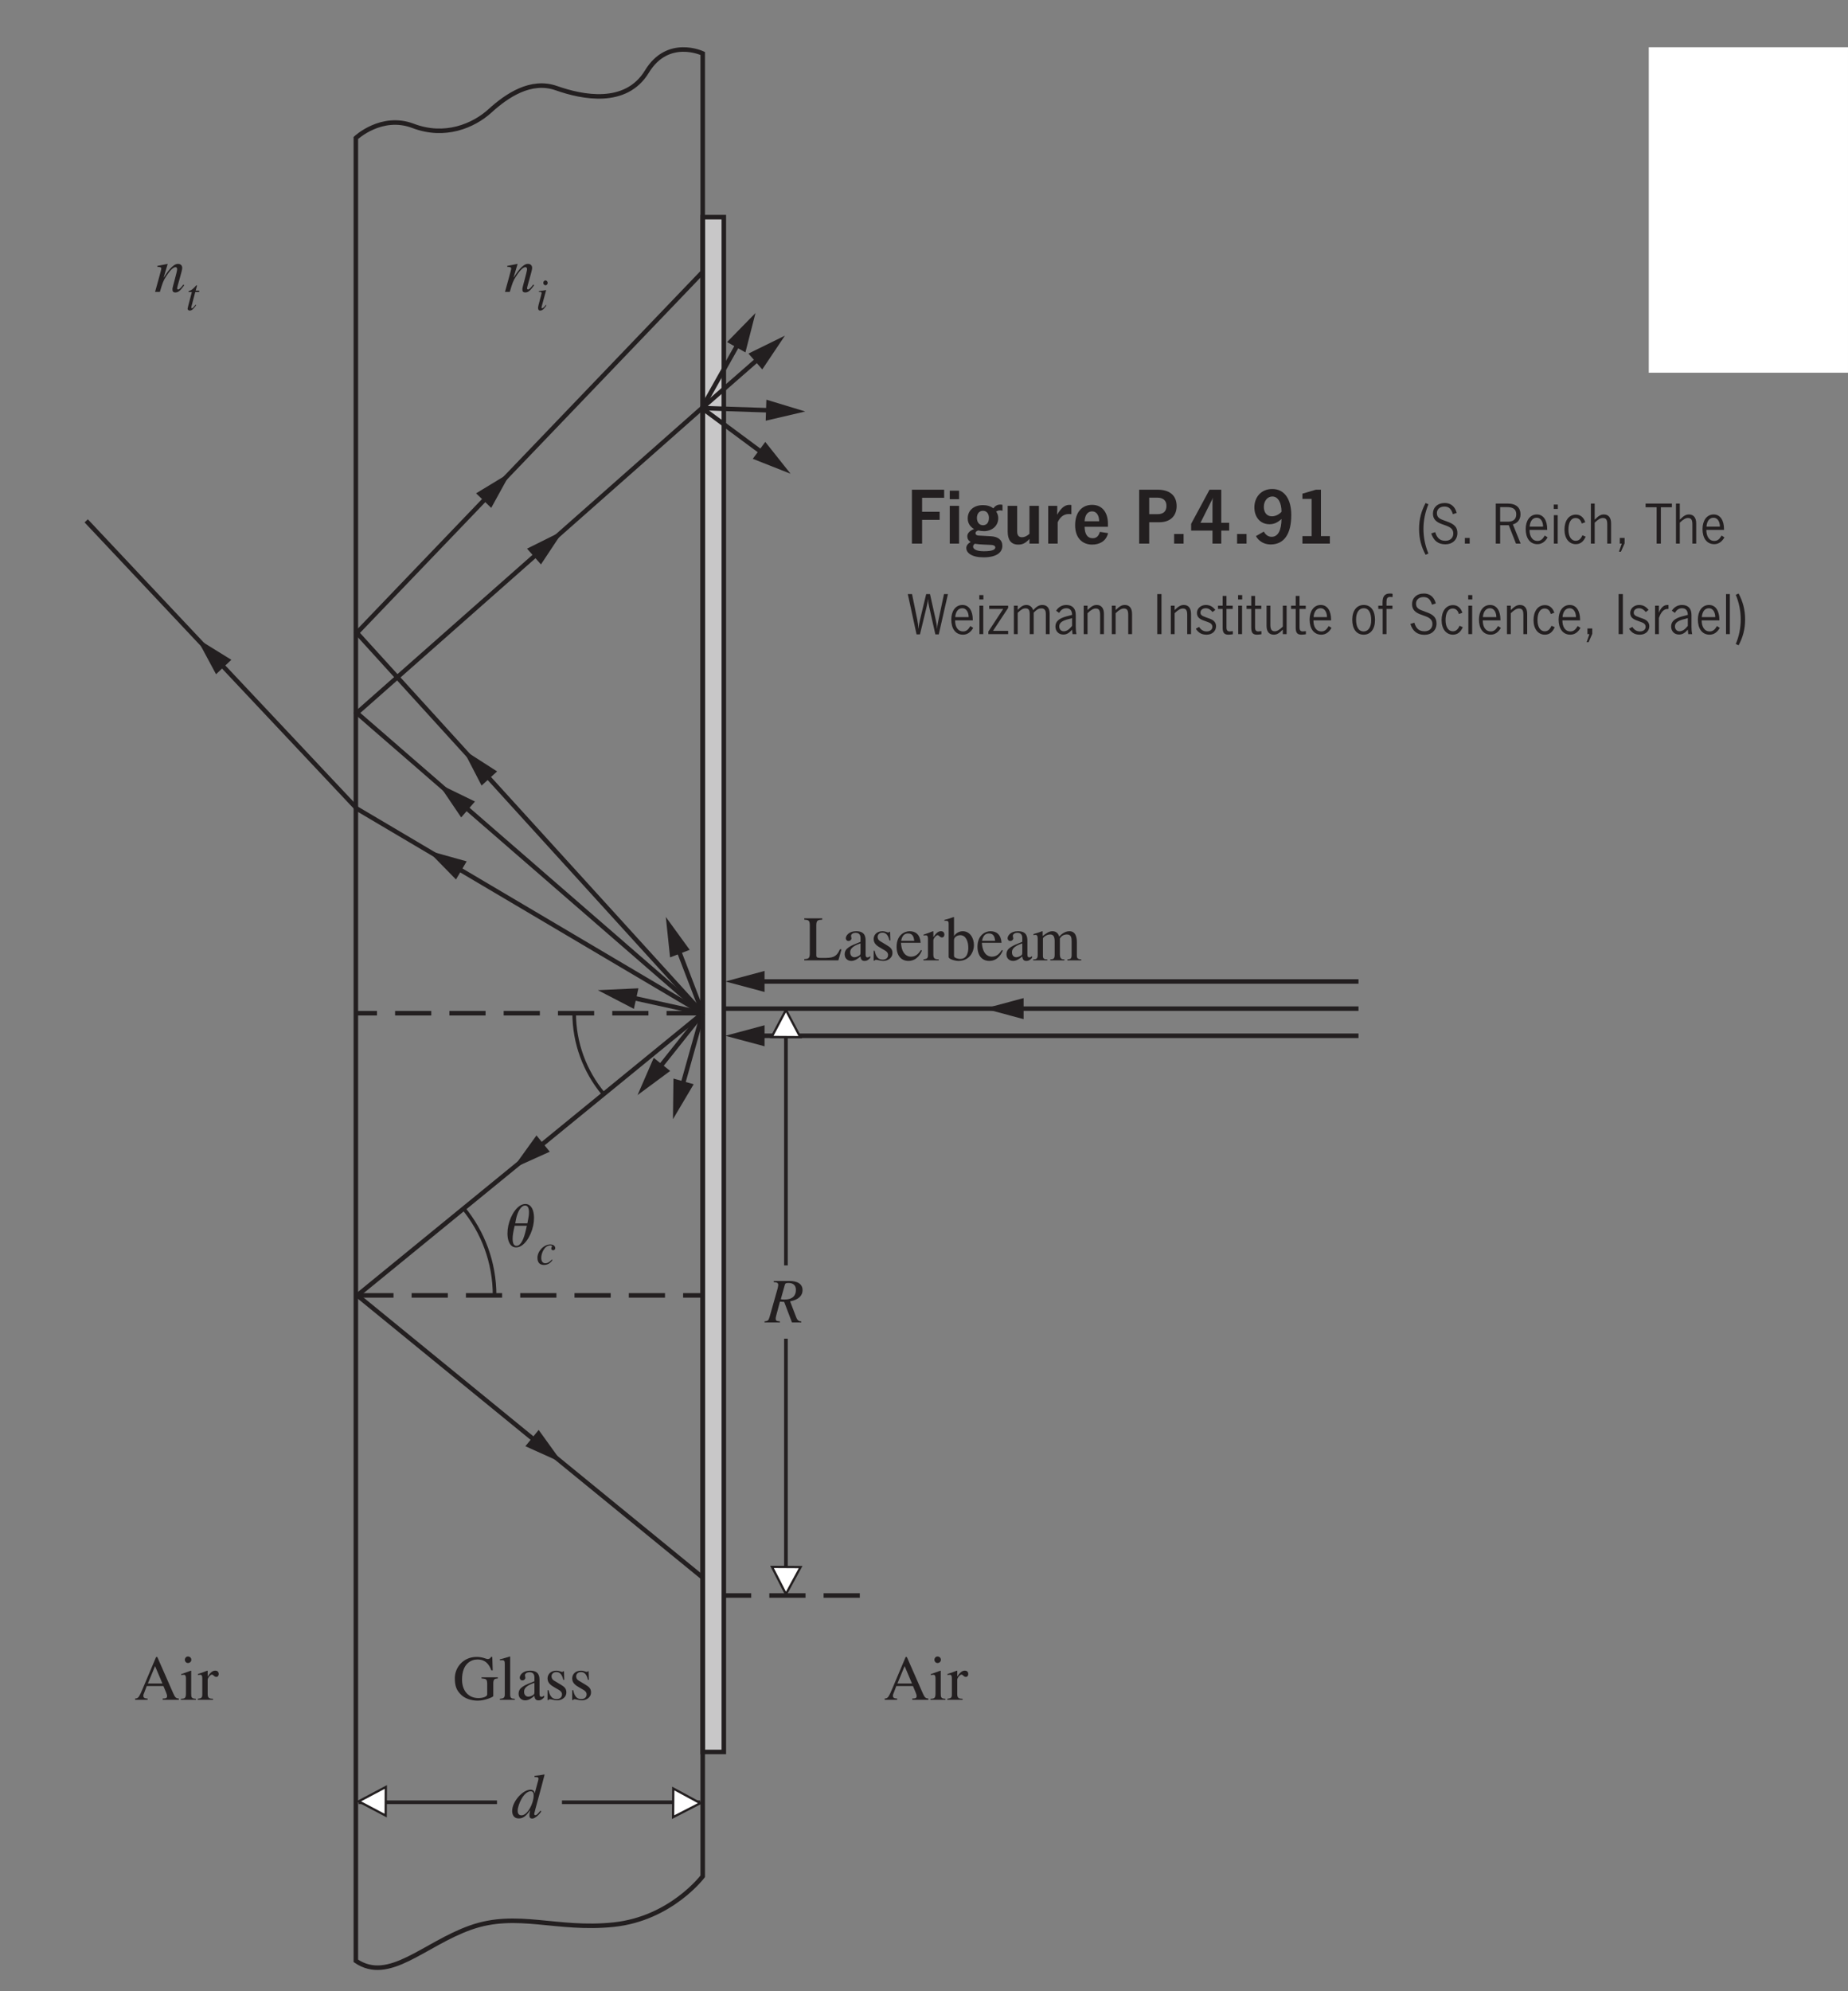 <?xml version="1.0" encoding="UTF-8" standalone="no"?>
<svg
   xmlns:dc="http://purl.org/dc/elements/1.1/"
   xmlns:cc="http://creativecommons.org/ns#"
   xmlns:rdf="http://www.w3.org/1999/02/22-rdf-syntax-ns#"
   xmlns:svg="http://www.w3.org/2000/svg"
   xmlns="http://www.w3.org/2000/svg"
   xmlns:xlink="http://www.w3.org/1999/xlink"
   xmlns:sodipodi="http://sodipodi.sourceforge.net/DTD/sodipodi-0.dtd"
   xmlns:inkscape="http://www.inkscape.org/namespaces/inkscape"
   width="204.22pt"
   height="219.929pt"
   viewBox="0 0 204.22 219.929"
   version="1.2"
   id="svg4922"
   sodipodi:docname="491.svg"
   inkscape:version="0.92.5 (2060ec1f9f, 2020-04-08)">
  <rect x="0" y="0" width="204.22" height="219.929" fill="#808080" stroke="none"/>
  <sodipodi:namedview
     pagecolor="#ffffff"
     bordercolor="#666666"
     borderopacity="1"
     objecttolerance="10"
     gridtolerance="10"
     guidetolerance="10"
     inkscape:pageopacity="0"
     inkscape:pageshadow="2"
     inkscape:window-width="772"
     inkscape:window-height="480"
     id="namedview4924"
     showgrid="false"
     inkscape:zoom="0.80480518"
     inkscape:cx="136.14667"
     inkscape:cy="146.61933"
     inkscape:window-x="52"
     inkscape:window-y="27"
     inkscape:window-maximized="0"
     inkscape:current-layer="svg4922" />
  <defs
     id="defs4575">
    <g
       id="g4558">
      <symbol
         overflow="visible"
         id="glyph0-0">
        <path
           style="stroke:none;"
           d="M 2.297 -0.969 L 2.297 -1.516 L 1.844 -1.516 L 1.844 -0.969 Z M 2.25 -1.938 L 2.25 -2.188 C 2.25 -2.5 2.281 -2.641 2.656 -2.969 C 3.078 -3.359 3.172 -3.609 3.172 -3.969 C 3.172 -4.625 2.75 -5.047 2.141 -5.047 C 1.547 -5.047 1.109 -4.703 1.031 -3.906 L 1.438 -3.844 C 1.5 -4.406 1.781 -4.625 2.125 -4.625 C 2.453 -4.625 2.75 -4.359 2.75 -3.969 C 2.75 -3.766 2.688 -3.562 2.344 -3.234 C 1.938 -2.875 1.844 -2.672 1.844 -2.141 L 1.844 -1.938 Z M 0.406 -0.406 L 0.406 -5.531 L 3.828 -5.531 L 3.828 -0.406 Z M 0 -5.953 L 0 0 L 4.25 0 L 4.25 -5.953 Z M 0 -5.953 "
           id="path4369" />
      </symbol>
      <symbol
         overflow="visible"
         id="glyph0-1">
        <path
           style="stroke:none;"
           d="M 0.609 -5.953 L 0.609 0 L 1.734 0 L 1.734 -2.625 L 3.672 -2.625 L 3.672 -3.516 L 1.734 -3.516 L 1.734 -5.062 L 4.172 -5.062 L 4.172 -5.953 Z M 0.609 -5.953 "
           id="path4372" />
      </symbol>
      <symbol
         overflow="visible"
         id="glyph0-2">
        <path
           style="stroke:none;"
           d="M 1.578 -4.172 L 0.547 -4.172 L 0.547 0 L 1.578 0 Z M 1.578 -5.844 L 0.547 -5.844 L 0.547 -4.906 L 1.578 -4.906 Z M 1.578 -5.844 "
           id="path4375" />
      </symbol>
      <symbol
         overflow="visible"
         id="glyph0-3">
        <path
           style="stroke:none;"
           d="M 4.25 -4.281 C 4.141 -4.312 4.078 -4.312 3.984 -4.312 C 3.719 -4.312 3.469 -4.203 3.234 -3.891 C 2.938 -4.141 2.516 -4.25 2.094 -4.25 C 1.047 -4.25 0.406 -3.641 0.406 -2.781 C 0.406 -2.125 0.828 -1.766 1.109 -1.609 C 0.656 -1.438 0.359 -1.156 0.359 -0.812 C 0.359 -0.547 0.469 -0.344 0.734 -0.172 C 0.469 -0.047 0.25 0.203 0.25 0.484 C 0.25 1.016 0.828 1.516 2.156 1.516 C 3.672 1.516 4.234 0.922 4.234 0.25 C 4.234 -0.422 3.75 -0.766 2.969 -0.812 L 1.578 -0.891 C 1.359 -0.906 1.266 -1.016 1.266 -1.156 C 1.266 -1.281 1.375 -1.406 1.578 -1.453 C 1.781 -1.406 1.984 -1.375 2.203 -1.375 C 3.047 -1.375 3.781 -1.922 3.781 -2.812 C 3.781 -3.109 3.688 -3.328 3.547 -3.547 C 3.688 -3.625 3.812 -3.672 3.969 -3.672 C 4.094 -3.672 4.172 -3.656 4.25 -3.625 Z M 2.75 -2.844 C 2.75 -2.25 2.438 -2.031 2.094 -2.031 C 1.641 -2.031 1.422 -2.422 1.422 -2.828 C 1.422 -3.281 1.656 -3.625 2.094 -3.625 C 2.516 -3.625 2.75 -3.281 2.75 -2.844 Z M 1.188 0.016 C 1.469 0.062 1.859 0.094 2.219 0.109 L 2.953 0.141 C 3.328 0.156 3.453 0.281 3.453 0.422 C 3.453 0.625 3.234 0.844 2.188 0.844 C 1.359 0.844 1 0.609 1 0.328 C 1 0.203 1.078 0.094 1.188 0.016 Z M 1.188 0.016 "
           id="path4378" />
      </symbol>
      <symbol
         overflow="visible"
         id="glyph0-4">
        <path
           style="stroke:none;"
           d="M 2.906 0 L 3.953 0 L 3.953 -4.172 L 2.906 -4.172 L 2.906 -1.078 C 2.594 -0.812 2.344 -0.703 2.078 -0.703 C 1.719 -0.703 1.547 -0.922 1.547 -1.359 L 1.547 -4.172 L 0.5 -4.172 L 0.5 -1.328 C 0.5 -0.453 0.844 0.109 1.656 0.109 C 2.031 0.109 2.391 0.047 2.906 -0.516 Z M 2.906 0 "
           id="path4381" />
      </symbol>
      <symbol
         overflow="visible"
         id="glyph0-5">
        <path
           style="stroke:none;"
           d="M 3.078 -4.266 C 3.016 -4.266 2.938 -4.281 2.875 -4.281 C 2.453 -4.281 2.016 -4.078 1.5 -3.188 C 1.5 -3.391 1.516 -3.594 1.516 -3.734 L 1.516 -4.172 L 0.516 -4.172 L 0.516 0 L 1.562 0 L 1.562 -2.359 C 1.906 -3.094 2.375 -3.266 2.812 -3.266 C 2.891 -3.266 3 -3.266 3.078 -3.25 Z M 3.078 -4.266 "
           id="path4384" />
      </symbol>
      <symbol
         overflow="visible"
         id="glyph0-6">
        <path
           style="stroke:none;"
           d="M 3.031 -1.297 C 2.891 -0.812 2.641 -0.594 2.234 -0.594 C 1.641 -0.594 1.359 -1.062 1.344 -1.859 L 3.922 -1.859 C 3.922 -1.938 3.922 -2.125 3.922 -2.203 C 3.922 -3.391 3.328 -4.281 2.172 -4.281 C 1.062 -4.281 0.297 -3.469 0.297 -2.031 C 0.297 -0.594 1.125 0.109 2.172 0.109 C 2.922 0.109 3.703 -0.203 3.938 -1.156 Z M 1.344 -2.469 C 1.375 -3.094 1.641 -3.562 2.172 -3.562 C 2.703 -3.562 2.953 -3.047 2.953 -2.469 Z M 1.344 -2.469 "
           id="path4387" />
      </symbol>
      <symbol
         overflow="visible"
         id="glyph0-7">
        <path
           style="stroke:none;"
           d=""
           id="path4390" />
      </symbol>
      <symbol
         overflow="visible"
         id="glyph0-8">
        <path
           style="stroke:none;"
           d="M 0.609 -5.953 L 0.609 0 L 1.719 0 L 1.719 -2.359 L 2.844 -2.359 C 4.062 -2.359 4.75 -3.078 4.75 -4.141 C 4.75 -5.422 3.844 -5.953 2.672 -5.953 Z M 1.719 -3.25 L 1.719 -5.078 L 2.578 -5.078 C 3.266 -5.078 3.625 -4.766 3.625 -4.172 C 3.625 -3.578 3.312 -3.25 2.625 -3.25 Z M 1.719 -3.25 "
           id="path4393" />
      </symbol>
      <symbol
         overflow="visible"
         id="glyph0-9">
        <path
           style="stroke:none;"
           d="M 1.688 -1.062 L 0.641 -1.062 L 0.641 0 L 1.688 0 Z M 1.688 -1.062 "
           id="path4396" />
      </symbol>
      <symbol
         overflow="visible"
         id="glyph0-10">
        <path
           style="stroke:none;"
           d="M 3.531 -5.953 L 2.234 -5.953 L 0.203 -2.188 L 0.203 -1.438 L 2.562 -1.438 L 2.562 0 L 3.531 0 L 3.531 -1.438 L 4.406 -1.438 L 4.406 -2.297 L 3.531 -2.297 Z M 2.609 -5.094 C 2.562 -4.812 2.562 -4.531 2.562 -4.25 L 2.562 -2.297 L 1.234 -2.297 L 2.375 -4.578 C 2.469 -4.75 2.562 -4.922 2.609 -5.094 Z M 2.609 -5.094 "
           id="path4399" />
      </symbol>
      <symbol
         overflow="visible"
         id="glyph0-11">
        <path
           style="stroke:none;"
           d="M 0.406 -0.828 C 0.719 -0.281 1.281 0.094 2.031 0.094 C 3.531 0.094 4.312 -1.078 4.312 -3.156 C 4.312 -4.906 3.562 -6.031 2.219 -6.031 C 0.922 -6.031 0.234 -5.062 0.234 -4 C 0.234 -2.953 0.859 -2.141 1.906 -2.141 C 2.422 -2.141 2.797 -2.328 3.234 -2.719 C 3.219 -1.516 2.875 -0.75 2.141 -0.75 C 1.766 -0.75 1.469 -0.969 1.281 -1.328 Z M 3.234 -3.516 C 2.969 -3.219 2.578 -3.016 2.172 -3.016 C 1.562 -3.016 1.281 -3.484 1.281 -4.062 C 1.281 -4.719 1.688 -5.203 2.219 -5.203 C 2.891 -5.203 3.234 -4.453 3.234 -3.516 Z M 3.234 -3.516 "
           id="path4402" />
      </symbol>
      <symbol
         overflow="visible"
         id="glyph0-12">
        <path
           style="stroke:none;"
           d="M 2.953 -5.953 L 2.391 -5.953 L 0.906 -5.516 L 0.906 -4.938 L 1.922 -4.938 L 1.922 -0.828 L 0.906 -0.828 L 0.906 0 L 3.938 0 L 3.938 -0.828 L 2.953 -0.828 Z M 2.953 -5.953 "
           id="path4405" />
      </symbol>
      <symbol
         overflow="visible"
         id="glyph1-0">
        <path
           style="stroke:none;"
           d="M 2.297 -0.969 L 2.297 -1.516 L 1.844 -1.516 L 1.844 -0.969 Z M 2.25 -1.938 L 2.25 -2.156 C 2.25 -2.547 2.281 -2.625 2.656 -2.969 C 3.078 -3.359 3.172 -3.609 3.172 -3.969 C 3.172 -4.625 2.75 -5.047 2.141 -5.047 C 1.547 -5.047 1.109 -4.703 1.031 -3.906 L 1.438 -3.844 C 1.5 -4.406 1.781 -4.625 2.125 -4.625 C 2.453 -4.625 2.75 -4.328 2.75 -3.922 C 2.75 -3.734 2.703 -3.547 2.344 -3.234 C 1.953 -2.859 1.844 -2.672 1.844 -2.078 L 1.844 -1.938 Z M 0.406 -0.406 L 0.406 -5.531 L 3.828 -5.531 L 3.828 -0.406 Z M 0 -5.953 L 0 0 L 4.25 0 L 4.25 -5.953 Z M 0 -5.953 "
           id="path4408" />
      </symbol>
      <symbol
         overflow="visible"
         id="glyph1-1">
        <path
           style="stroke:none;"
           d=""
           id="path4411" />
      </symbol>
      <symbol
         overflow="visible"
         id="glyph2-0">
        <path
           style="stroke:none;"
           d="M 1.703 -0.719 L 1.703 -1.125 L 1.359 -1.125 L 1.359 -0.719 Z M 1.672 -1.438 L 1.672 -1.594 C 1.672 -1.891 1.688 -1.953 1.969 -2.203 C 2.281 -2.5 2.359 -2.672 2.359 -2.938 C 2.359 -3.438 2.047 -3.75 1.594 -3.75 C 1.156 -3.75 0.812 -3.5 0.766 -2.906 L 1.078 -2.859 C 1.125 -3.281 1.328 -3.438 1.578 -3.438 C 1.828 -3.438 2.047 -3.219 2.047 -2.922 C 2.047 -2.766 2.016 -2.641 1.734 -2.406 C 1.453 -2.125 1.375 -1.984 1.375 -1.547 L 1.375 -1.438 Z M 0.312 -0.312 L 0.312 -4.109 L 2.844 -4.109 L 2.844 -0.312 Z M 0 -4.422 L 0 0 L 3.156 0 L 3.156 -4.422 Z M 0 -4.422 "
           id="path4414" />
      </symbol>
      <symbol
         overflow="visible"
         id="glyph2-1">
        <path
           style="stroke:none;"
           d="M 0.406 -1.625 C 0.406 -0.531 0.656 0.359 1.125 1.234 L 1.438 1.094 C 1.078 0.234 0.891 -0.688 0.891 -1.625 C 0.891 -2.562 1.078 -3.469 1.438 -4.344 L 1.125 -4.484 C 0.656 -3.594 0.406 -2.719 0.406 -1.625 Z M 0.406 -1.625 "
           id="path4417" />
      </symbol>
      <symbol
         overflow="visible"
         id="glyph2-2">
        <path
           style="stroke:none;"
           d="M 2.938 -3.391 C 2.719 -4.234 2.141 -4.484 1.625 -4.484 C 0.797 -4.484 0.312 -3.969 0.312 -3.312 C 0.312 -2.656 0.734 -2.359 1.297 -2.156 L 1.812 -1.969 C 2.359 -1.766 2.562 -1.516 2.562 -1.109 C 2.562 -0.641 2.219 -0.312 1.703 -0.312 C 1.094 -0.312 0.766 -0.594 0.562 -1.266 L 0.125 -1.125 C 0.391 -0.312 0.891 0.078 1.688 0.078 C 2.469 0.078 3.016 -0.422 3.016 -1.172 C 3.016 -1.797 2.688 -2.141 1.953 -2.406 L 1.453 -2.594 C 0.969 -2.766 0.75 -2.953 0.75 -3.375 C 0.75 -3.797 1.078 -4.094 1.578 -4.094 C 2.078 -4.094 2.344 -3.828 2.516 -3.25 Z M 2.938 -3.391 "
           id="path4420" />
      </symbol>
      <symbol
         overflow="visible"
         id="glyph2-3">
        <path
           style="stroke:none;"
           d="M 1.078 -0.625 L 0.547 -0.625 L 0.547 0 L 1.078 0 Z M 1.078 -0.625 "
           id="path4423" />
      </symbol>
      <symbol
         overflow="visible"
         id="glyph2-4">
        <path
           style="stroke:none;"
           d=""
           id="path4426" />
      </symbol>
      <symbol
         overflow="visible"
         id="glyph2-5">
        <path
           style="stroke:none;"
           d="M 0.547 -4.422 L 0.547 0 L 1.031 0 L 1.031 -2.031 L 1.984 -2.031 L 2.781 0 L 3.297 0 L 2.438 -2.125 C 2.875 -2.234 3.281 -2.594 3.281 -3.234 C 3.281 -3.922 2.859 -4.422 1.859 -4.422 Z M 1.031 -2.422 L 1.031 -4.031 L 1.781 -4.031 C 2.484 -4.031 2.812 -3.781 2.812 -3.234 C 2.812 -2.672 2.453 -2.422 1.891 -2.422 Z M 1.031 -2.422 "
           id="path4429" />
      </symbol>
      <symbol
         overflow="visible"
         id="glyph2-6">
        <path
           style="stroke:none;"
           d="M 2.391 -0.891 C 2.172 -0.516 1.953 -0.297 1.594 -0.297 C 1 -0.297 0.703 -0.812 0.703 -1.516 L 2.656 -1.516 L 2.656 -1.609 C 2.656 -2.531 2.266 -3.219 1.516 -3.219 C 0.719 -3.219 0.281 -2.5 0.281 -1.609 C 0.281 -0.625 0.734 0.062 1.578 0.062 C 2.062 0.062 2.438 -0.219 2.703 -0.688 Z M 0.719 -1.875 C 0.75 -2.359 0.969 -2.859 1.5 -2.859 C 1.984 -2.859 2.203 -2.359 2.203 -1.875 Z M 0.719 -1.875 "
           id="path4432" />
      </symbol>
      <symbol
         overflow="visible"
         id="glyph2-7">
        <path
           style="stroke:none;"
           d="M 0.891 -3.141 L 0.469 -3.141 L 0.469 0 L 0.891 0 Z M 0.906 -4.312 L 0.453 -4.312 L 0.453 -3.828 L 0.906 -3.828 Z M 0.906 -4.312 "
           id="path4435" />
      </symbol>
      <symbol
         overflow="visible"
         id="glyph2-8">
        <path
           style="stroke:none;"
           d="M 2.578 -2.359 C 2.406 -2.906 2.031 -3.203 1.547 -3.203 C 0.734 -3.203 0.281 -2.484 0.281 -1.547 C 0.281 -0.578 0.781 0.062 1.531 0.062 C 2.047 0.062 2.391 -0.234 2.625 -0.766 L 2.266 -0.922 C 2.094 -0.531 1.875 -0.312 1.531 -0.312 C 1 -0.312 0.719 -0.828 0.719 -1.547 C 0.719 -2.281 0.969 -2.828 1.516 -2.828 C 1.875 -2.828 2.094 -2.578 2.188 -2.219 Z M 2.578 -2.359 "
           id="path4438" />
      </symbol>
      <symbol
         overflow="visible"
         id="glyph2-9">
        <path
           style="stroke:none;"
           d="M 0.891 -4.422 L 0.469 -4.422 L 0.469 0 L 0.891 0 L 0.891 -2.312 C 1.297 -2.703 1.547 -2.828 1.797 -2.828 C 2.156 -2.828 2.281 -2.625 2.281 -2.125 L 2.281 0 L 2.703 0 L 2.703 -2.234 C 2.703 -2.875 2.406 -3.219 1.906 -3.219 C 1.531 -3.219 1.281 -3.031 0.891 -2.641 Z M 0.891 -4.422 "
           id="path4441" />
      </symbol>
      <symbol
         overflow="visible"
         id="glyph2-10">
        <path
           style="stroke:none;"
           d="M 1.078 -0.625 L 0.547 -0.625 L 0.547 0 L 0.766 0 L 0.453 0.891 L 0.672 0.891 L 1.078 -0.031 Z M 1.078 -0.625 "
           id="path4444" />
      </symbol>
      <symbol
         overflow="visible"
         id="glyph2-11">
        <path
           style="stroke:none;"
           d="M -0.016 -4.422 L -0.016 -4.016 L 1.203 -4.016 L 1.203 0 L 1.672 0 L 1.672 -4.016 L 2.891 -4.016 L 2.891 -4.422 Z M -0.016 -4.422 "
           id="path4447" />
      </symbol>
      <symbol
         overflow="visible"
         id="glyph2-12">
        <path
           style="stroke:none;"
           d="M 0.625 -4.422 L 0.156 -4.422 L 1.125 0.031 L 1.5 0.031 L 2.234 -3 C 2.297 -3.266 2.359 -3.547 2.375 -3.828 L 2.391 -3.828 C 2.406 -3.562 2.469 -3.266 2.516 -3.016 L 3.203 0.031 L 3.578 0.031 L 4.594 -4.422 L 4.156 -4.422 L 3.562 -1.625 C 3.484 -1.297 3.422 -0.953 3.406 -0.625 L 3.391 -0.625 C 3.375 -0.953 3.297 -1.359 3.234 -1.625 L 2.609 -4.422 L 2.188 -4.422 L 1.5 -1.562 C 1.438 -1.266 1.359 -0.938 1.344 -0.625 L 1.328 -0.625 C 1.312 -0.938 1.266 -1.281 1.203 -1.594 Z M 0.625 -4.422 "
           id="path4450" />
      </symbol>
      <symbol
         overflow="visible"
         id="glyph2-13">
        <path
           style="stroke:none;"
           d="M 0.188 -3.141 L 0.188 -2.781 L 1.734 -2.781 L 0.094 -0.281 L 0.094 0 L 2.281 0 L 2.281 -0.359 L 0.609 -0.359 L 2.281 -2.891 L 2.281 -3.141 Z M 0.188 -3.141 "
           id="path4453" />
      </symbol>
      <symbol
         overflow="visible"
         id="glyph2-14">
        <path
           style="stroke:none;"
           d="M 0.875 -3.141 L 0.453 -3.141 L 0.453 0 L 0.875 0 L 0.875 -2.359 C 1.281 -2.734 1.469 -2.844 1.734 -2.844 C 2.094 -2.844 2.203 -2.641 2.203 -2.203 L 2.203 0 L 2.641 0 L 2.641 -2.375 C 3.016 -2.75 3.219 -2.844 3.5 -2.844 C 3.828 -2.844 3.984 -2.625 3.984 -2.25 L 3.984 0 L 4.406 0 L 4.406 -2.25 C 4.406 -2.875 4.125 -3.219 3.594 -3.219 C 3.172 -3.219 2.906 -2.984 2.578 -2.641 C 2.469 -3.062 2.125 -3.219 1.844 -3.219 C 1.469 -3.219 1.219 -3.031 0.875 -2.672 Z M 0.875 -3.141 "
           id="path4456" />
      </symbol>
      <symbol
         overflow="visible"
         id="glyph2-15">
        <path
           style="stroke:none;"
           d="M 0.641 -2.344 C 0.812 -2.672 1.078 -2.859 1.422 -2.859 C 1.828 -2.859 2.062 -2.609 2.062 -2.125 L 1.359 -1.938 C 0.656 -1.734 0.219 -1.422 0.219 -0.844 C 0.219 -0.344 0.547 0.047 1.094 0.047 C 1.453 0.047 1.734 -0.109 2.062 -0.5 C 2.078 -0.328 2.094 -0.172 2.109 0 L 2.547 0 C 2.484 -0.266 2.469 -0.547 2.469 -0.828 L 2.469 -2.125 C 2.469 -2.812 2.109 -3.219 1.422 -3.219 C 0.969 -3.219 0.547 -3 0.297 -2.578 Z M 2.062 -1.766 L 2.062 -0.906 C 1.734 -0.5 1.453 -0.312 1.141 -0.312 C 0.828 -0.312 0.641 -0.562 0.641 -0.844 C 0.641 -1.203 0.891 -1.422 1.438 -1.594 Z M 2.062 -1.766 "
           id="path4459" />
      </symbol>
      <symbol
         overflow="visible"
         id="glyph2-16">
        <path
           style="stroke:none;"
           d="M 0.875 -3.141 L 0.453 -3.141 L 0.453 0 L 0.875 0 L 0.875 -2.312 C 1.281 -2.703 1.547 -2.828 1.781 -2.828 C 2.141 -2.828 2.266 -2.625 2.266 -2.125 L 2.266 0 L 2.688 0 L 2.688 -2.234 C 2.688 -2.875 2.391 -3.219 1.891 -3.219 C 1.516 -3.219 1.266 -3.031 0.875 -2.656 Z M 0.875 -3.141 "
           id="path4462" />
      </symbol>
      <symbol
         overflow="visible"
         id="glyph2-17">
        <path
           style="stroke:none;"
           d="M 0.578 -4.422 L 0.578 0 L 1.047 0 L 1.047 -4.422 Z M 0.578 -4.422 "
           id="path4465" />
      </symbol>
      <symbol
         overflow="visible"
         id="glyph2-18">
        <path
           style="stroke:none;"
           d="M 2.266 -2.672 C 1.969 -3.047 1.641 -3.219 1.219 -3.219 C 0.641 -3.219 0.234 -2.812 0.234 -2.359 C 0.234 -1.891 0.5 -1.672 0.984 -1.5 L 1.453 -1.328 C 1.781 -1.219 1.938 -1.062 1.938 -0.797 C 1.938 -0.516 1.688 -0.297 1.312 -0.297 C 1 -0.297 0.703 -0.422 0.469 -0.797 L 0.109 -0.594 C 0.438 -0.078 0.828 0.062 1.312 0.062 C 1.891 0.062 2.344 -0.312 2.344 -0.875 C 2.344 -1.25 2.125 -1.547 1.609 -1.719 L 1.219 -1.859 C 0.719 -2.031 0.625 -2.156 0.625 -2.391 C 0.625 -2.656 0.859 -2.859 1.203 -2.859 C 1.531 -2.859 1.766 -2.672 1.953 -2.438 Z M 2.266 -2.672 "
           id="path4468" />
      </symbol>
      <symbol
         overflow="visible"
         id="glyph2-19">
        <path
           style="stroke:none;"
           d="M 0.969 -4.219 L 0.547 -4.219 L 0.547 -3.141 L 0.031 -3.141 L 0.031 -2.781 L 0.547 -2.781 L 0.547 -0.703 C 0.547 -0.156 0.719 0.062 1.188 0.062 C 1.359 0.062 1.516 0.031 1.672 0.016 L 1.672 -0.328 C 1.516 -0.312 1.406 -0.297 1.328 -0.297 C 1.094 -0.297 0.969 -0.406 0.969 -0.75 L 0.969 -2.781 L 1.656 -2.781 L 1.656 -3.141 L 0.969 -3.141 Z M 0.969 -4.219 "
           id="path4471" />
      </symbol>
      <symbol
         overflow="visible"
         id="glyph2-20">
        <path
           style="stroke:none;"
           d="M 2.234 0 L 2.656 0 L 2.656 -3.141 L 2.234 -3.141 L 2.234 -0.828 C 1.828 -0.438 1.578 -0.312 1.344 -0.312 C 1 -0.312 0.859 -0.531 0.859 -1.016 L 0.859 -3.141 L 0.438 -3.141 L 0.438 -0.922 C 0.438 -0.266 0.734 0.062 1.234 0.062 C 1.609 0.062 1.844 -0.109 2.234 -0.5 Z M 2.234 0 "
           id="path4474" />
      </symbol>
      <symbol
         overflow="visible"
         id="glyph2-21">
        <path
           style="stroke:none;"
           d="M 0.703 -1.625 C 0.703 -2.391 1.031 -2.859 1.547 -2.859 C 2.141 -2.859 2.375 -2.297 2.375 -1.531 C 2.375 -0.766 2.047 -0.297 1.547 -0.297 C 0.938 -0.297 0.703 -0.859 0.703 -1.625 Z M 2.797 -1.562 C 2.797 -2.531 2.391 -3.219 1.547 -3.219 C 0.781 -3.219 0.281 -2.594 0.281 -1.594 C 0.281 -0.625 0.703 0.062 1.547 0.062 C 2.297 0.062 2.797 -0.547 2.797 -1.562 Z M 2.797 -1.562 "
           id="path4477" />
      </symbol>
      <symbol
         overflow="visible"
         id="glyph2-22">
        <path
           style="stroke:none;"
           d="M 1.656 -4.453 C 1.562 -4.484 1.453 -4.484 1.344 -4.484 C 0.781 -4.484 0.547 -4.141 0.547 -3.516 L 0.547 -3.141 L 0.078 -3.141 L 0.078 -2.781 L 0.562 -2.781 L 0.562 0 L 0.984 0 L 0.984 -2.781 L 1.641 -2.781 L 1.641 -3.141 L 0.984 -3.141 L 0.984 -3.562 C 0.984 -3.938 1.078 -4.109 1.391 -4.109 C 1.484 -4.109 1.578 -4.094 1.656 -4.094 Z M 1.656 -4.453 "
           id="path4480" />
      </symbol>
      <symbol
         overflow="visible"
         id="glyph2-23">
        <path
           style="stroke:none;"
           d="M 1.938 -3.203 C 1.891 -3.219 1.859 -3.219 1.812 -3.219 C 1.344 -3.219 1.062 -2.828 0.859 -2.344 C 0.875 -2.516 0.875 -2.625 0.875 -2.781 L 0.875 -3.141 L 0.453 -3.141 L 0.453 0 L 0.875 0 L 0.875 -1.781 C 1.109 -2.438 1.406 -2.781 1.859 -2.781 L 1.938 -2.781 Z M 1.938 -3.203 "
           id="path4483" />
      </symbol>
      <symbol
         overflow="visible"
         id="glyph2-24">
        <path
           style="stroke:none;"
           d="M 0.891 -4.422 L 0.469 -4.422 L 0.469 0 L 0.891 0 Z M 0.891 -4.422 "
           id="path4486" />
      </symbol>
      <symbol
         overflow="visible"
         id="glyph2-25">
        <path
           style="stroke:none;"
           d="M 1.219 -1.625 C 1.219 -2.703 0.969 -3.594 0.5 -4.484 L 0.188 -4.344 C 0.547 -3.469 0.734 -2.562 0.734 -1.625 C 0.734 -0.672 0.547 0.234 0.188 1.094 L 0.5 1.234 C 0.969 0.359 1.219 -0.531 1.219 -1.625 Z M 1.219 -1.625 "
           id="path4489" />
      </symbol>
      <symbol
         overflow="visible"
         id="glyph3-0">
        <path
           style="stroke:none;"
           d=""
           id="path4492" />
      </symbol>
      <symbol
         overflow="visible"
         id="glyph3-1">
        <path
           style="stroke:none;"
           d="M 1.156 0.125 C 2.031 0.125 2.797 -1.094 3.047 -2.281 C 3.297 -3.453 3.047 -4.672 2.188 -4.672 C 1.312 -4.672 0.547 -3.453 0.297 -2.281 C 0.047 -1.094 0.297 0.125 1.156 0.125 Z M 2.344 -2.266 L 2.25 -1.844 C 2.016 -0.781 1.672 -0.047 1.203 -0.047 C 0.734 -0.047 0.672 -0.781 0.906 -1.844 L 1 -2.266 Z M 1.062 -2.531 L 1.156 -3.031 C 1.312 -3.766 1.672 -4.5 2.156 -4.5 C 2.625 -4.5 2.656 -3.766 2.5 -3.031 L 2.406 -2.531 Z M 1.062 -2.531 "
           id="path4495" />
      </symbol>
      <symbol
         overflow="visible"
         id="glyph4-0">
        <path
           style="stroke:none;"
           d="M 0.562 0 L 3.062 0 L 3.062 -3.5 L 0.562 -3.5 Z M 1.812 -1.969 L 0.953 -3.25 L 2.656 -3.25 Z M 1.953 -1.75 L 2.812 -3.031 L 2.812 -0.469 Z M 0.953 -0.25 L 1.812 -1.531 L 2.656 -0.25 Z M 0.812 -3.031 L 1.656 -1.75 L 0.812 -0.469 Z M 0.812 -3.031 "
           id="path4498" />
      </symbol>
      <symbol
         overflow="visible"
         id="glyph4-1">
        <path
           style="stroke:none;"
           d="M 1.75 -0.531 C 1.562 -0.328 1.328 -0.125 1.031 -0.125 C 0.734 -0.125 0.578 -0.344 0.578 -0.734 C 0.578 -1.219 0.922 -2.094 1.578 -2.094 C 1.672 -2.094 1.766 -2.078 1.766 -2 C 1.766 -1.922 1.688 -1.891 1.688 -1.75 C 1.688 -1.641 1.766 -1.562 1.891 -1.562 C 2.016 -1.562 2.125 -1.656 2.125 -1.797 C 2.125 -1.953 2 -2.203 1.578 -2.203 C 0.844 -2.203 0.156 -1.438 0.156 -0.734 C 0.156 -0.062 0.562 0.062 0.891 0.062 C 1.422 0.062 1.703 -0.312 1.828 -0.484 Z M 1.75 -0.531 "
           id="path4501" />
      </symbol>
      <symbol
         overflow="visible"
         id="glyph4-2">
        <path
           style="stroke:none;"
           d="M 1.484 -2.141 L 1.078 -2.141 L 1.219 -2.656 C 1.219 -2.672 1.219 -2.672 1.219 -2.688 C 1.219 -2.703 1.219 -2.734 1.188 -2.734 L 1.172 -2.734 C 1.141 -2.734 1.125 -2.688 1.094 -2.672 C 0.953 -2.5 0.719 -2.266 0.562 -2.188 C 0.469 -2.141 0.328 -2.109 0.297 -2.062 C 0.297 -2.047 0.281 -2.031 0.281 -2.016 C 0.281 -2 0.297 -1.984 0.297 -1.984 L 0.656 -1.984 L 0.297 -0.609 C 0.281 -0.531 0.188 -0.219 0.188 -0.141 C 0.188 0 0.328 0.062 0.422 0.062 C 0.688 0.062 0.875 -0.172 1.141 -0.547 L 1.062 -0.578 C 0.938 -0.422 0.766 -0.188 0.672 -0.188 C 0.609 -0.188 0.594 -0.234 0.594 -0.281 C 0.594 -0.297 0.594 -0.297 0.594 -0.312 L 1.031 -1.984 L 1.453 -1.984 Z M 1.484 -2.141 "
           id="path4504" />
      </symbol>
      <symbol
         overflow="visible"
         id="glyph4-3">
        <path
           style="stroke:none;"
           d="M 1.109 -0.562 C 0.906 -0.281 0.766 -0.188 0.703 -0.188 C 0.656 -0.188 0.625 -0.219 0.625 -0.25 C 0.625 -0.312 0.688 -0.516 0.703 -0.578 L 1.141 -2.188 L 1.125 -2.203 C 0.938 -2.172 0.516 -2.094 0.328 -2.078 L 0.328 -2 C 0.594 -2 0.641 -1.969 0.641 -1.875 C 0.641 -1.734 0.25 -0.484 0.25 -0.25 C 0.25 -0.172 0.25 0.062 0.484 0.062 C 0.766 0.062 0.984 -0.219 1.172 -0.516 Z M 1.312 -3 C 1.312 -3.109 1.234 -3.266 1.062 -3.266 C 0.953 -3.266 0.828 -3.172 0.828 -3 C 0.828 -2.828 0.953 -2.734 1.078 -2.734 C 1.234 -2.734 1.312 -2.891 1.312 -3 Z M 1.312 -3 "
           id="path4507" />
      </symbol>
      <symbol
         overflow="visible"
         id="glyph5-0">
        <path
           style="stroke:none;"
           d="M 0 0 L 3.5 0 L 3.5 -4.906 L 0 -4.906 Z M 1.75 -2.766 L 0.562 -4.547 L 2.938 -4.547 Z M 1.953 -2.453 L 3.156 -4.234 L 3.156 -0.672 Z M 0.562 -0.344 L 1.75 -2.141 L 2.938 -0.344 Z M 0.344 -4.234 L 1.547 -2.453 L 0.344 -0.672 Z M 0.344 -4.234 "
           id="path4510" />
      </symbol>
      <symbol
         overflow="visible"
         id="glyph5-1">
        <path
           style="stroke:none;"
           d="M 4.938 -0.141 C 4.641 -0.156 4.531 -0.234 4.312 -0.734 L 2.562 -4.719 L 2.422 -4.719 L 0.969 -1.281 C 0.844 -0.969 0.625 -0.469 0.469 -0.281 C 0.344 -0.156 0.219 -0.141 0.109 -0.141 L 0.109 0 L 1.484 0 L 1.484 -0.141 C 1.344 -0.141 1.016 -0.141 1.016 -0.422 C 1.016 -0.5 1.031 -0.609 1.078 -0.688 L 1.391 -1.516 L 3.234 -1.516 L 3.516 -0.844 C 3.562 -0.734 3.641 -0.516 3.641 -0.406 C 3.641 -0.141 3.422 -0.141 3.156 -0.141 L 3.156 0 L 4.938 0 Z M 1.516 -1.797 L 2.312 -3.719 L 3.125 -1.797 Z M 1.516 -1.797 "
           id="path4513" />
      </symbol>
      <symbol
         overflow="visible"
         id="glyph5-2">
        <path
           style="stroke:none;"
           d="M 0.109 0 L 1.766 0 L 1.766 -0.109 C 1.281 -0.141 1.25 -0.25 1.25 -0.719 L 1.25 -3.203 L 1.219 -3.219 C 0.859 -3.094 0.5 -2.953 0.141 -2.828 L 0.141 -2.734 C 0.234 -2.75 0.328 -2.766 0.422 -2.766 C 0.531 -2.766 0.672 -2.75 0.672 -2.344 L 0.672 -0.719 C 0.672 -0.172 0.547 -0.125 0.109 -0.109 Z M 0.547 -4.422 C 0.547 -4.297 0.641 -4.062 0.891 -4.062 C 1.109 -4.062 1.266 -4.219 1.266 -4.422 C 1.266 -4.625 1.109 -4.781 0.891 -4.781 C 0.656 -4.781 0.547 -4.562 0.547 -4.422 Z M 0.547 -4.422 "
           id="path4516" />
      </symbol>
      <symbol
         overflow="visible"
         id="glyph5-3">
        <path
           style="stroke:none;"
           d="M 0.531 -0.594 C 0.531 -0.203 0.422 -0.172 0.031 -0.109 L 0.031 0 L 1.719 0 L 1.719 -0.109 C 1.359 -0.125 1.125 -0.141 1.125 -0.625 L 1.125 -2.203 C 1.125 -2.422 1.422 -2.781 1.594 -2.781 C 1.766 -2.781 1.828 -2.531 2.078 -2.531 C 2.25 -2.531 2.344 -2.672 2.344 -2.844 C 2.344 -3.078 2.203 -3.219 1.969 -3.219 C 1.703 -3.219 1.469 -3.078 1.141 -2.578 L 1.125 -2.578 L 1.125 -3.203 L 1.078 -3.219 C 0.734 -3.078 0.391 -2.953 0.047 -2.844 L 0.047 -2.734 C 0.109 -2.75 0.188 -2.766 0.281 -2.766 C 0.406 -2.766 0.531 -2.75 0.531 -2.344 Z M 0.531 -0.594 "
           id="path4519" />
      </symbol>
      <symbol
         overflow="visible"
         id="glyph5-4">
        <path
           style="stroke:none;"
           d="M 2.062 -4.641 L 0.078 -4.641 L 0.078 -4.5 C 0.531 -4.469 0.688 -4.422 0.688 -3.875 L 0.688 -0.766 C 0.688 -0.219 0.531 -0.156 0.078 -0.141 L 0.078 0 L 3.844 0 L 4.188 -1.219 L 4.016 -1.219 C 3.609 -0.297 3.156 -0.266 2.109 -0.266 C 1.531 -0.266 1.406 -0.281 1.406 -0.562 L 1.406 -3.875 C 1.406 -4.422 1.578 -4.469 2.062 -4.5 Z M 2.062 -4.641 "
           id="path4522" />
      </symbol>
      <symbol
         overflow="visible"
         id="glyph5-5">
        <path
           style="stroke:none;"
           d="M 2.016 -0.859 C 2.016 -0.656 1.984 -0.562 1.766 -0.469 C 1.703 -0.422 1.484 -0.344 1.344 -0.344 C 1.078 -0.344 0.875 -0.547 0.875 -0.875 L 0.875 -0.891 C 0.875 -1.141 0.953 -1.531 2.016 -1.875 Z M 3.094 -0.469 C 3.016 -0.406 2.922 -0.328 2.781 -0.328 C 2.578 -0.328 2.578 -0.531 2.578 -0.734 L 2.578 -2.094 C 2.578 -2.516 2.578 -3.219 1.531 -3.219 C 0.719 -3.219 0.391 -2.719 0.391 -2.438 C 0.391 -2.328 0.469 -2.141 0.688 -2.141 C 0.875 -2.141 1.016 -2.281 1.016 -2.438 C 1.016 -2.5 0.969 -2.609 0.969 -2.703 C 0.969 -2.922 1.234 -3.047 1.469 -3.047 C 1.688 -3.047 2.016 -2.969 2.016 -2.469 L 2.016 -2.047 C 0.875 -1.594 0.266 -1.359 0.266 -0.656 C 0.266 -0.188 0.625 0.062 1 0.062 C 1.391 0.062 1.75 -0.203 2.016 -0.438 C 2.047 0.062 2.344 0.062 2.469 0.062 C 2.578 0.062 2.797 0.062 3.094 -0.281 Z M 3.094 -0.469 "
           id="path4525" />
      </symbol>
      <symbol
         overflow="visible"
         id="glyph5-6">
        <path
           style="stroke:none;"
           d="M 2.203 -2.203 L 2.172 -3.156 L 2.094 -3.156 C 2.078 -3.125 2.047 -3.078 1.984 -3.078 C 1.859 -3.078 1.641 -3.219 1.344 -3.219 C 0.656 -3.219 0.359 -2.766 0.359 -2.359 C 0.359 -1.844 0.734 -1.594 1.172 -1.344 L 1.578 -1.109 C 1.812 -0.984 1.953 -0.812 1.953 -0.594 C 1.953 -0.203 1.609 -0.078 1.375 -0.078 C 0.688 -0.078 0.562 -0.688 0.469 -1.062 L 0.359 -1.062 L 0.359 0.031 L 0.453 0.031 C 0.5 -0.031 0.531 -0.062 0.609 -0.062 C 0.812 -0.062 1.109 0.062 1.422 0.062 C 1.875 0.062 2.438 -0.219 2.438 -0.828 C 2.438 -1.25 2.188 -1.453 1.844 -1.656 L 1.094 -2.109 C 0.828 -2.266 0.797 -2.469 0.797 -2.609 C 0.797 -2.781 0.938 -3.062 1.328 -3.062 C 1.625 -3.062 1.953 -2.906 2.094 -2.203 Z M 2.203 -2.203 "
           id="path4528" />
      </symbol>
      <symbol
         overflow="visible"
         id="glyph5-7">
        <path
           style="stroke:none;"
           d="M 2.859 -1.141 C 2.688 -0.891 2.391 -0.406 1.766 -0.406 C 1.312 -0.406 0.734 -0.703 0.656 -1.938 L 2.828 -1.938 C 2.766 -2.859 2.266 -3.219 1.609 -3.219 C 1.047 -3.219 0.172 -2.797 0.172 -1.5 C 0.172 -0.5 0.703 0.062 1.484 0.062 C 2.484 0.062 2.891 -0.875 2.969 -1.094 Z M 0.672 -2.156 C 0.797 -2.781 1.062 -2.969 1.453 -2.969 C 2 -2.969 2.078 -2.5 2.125 -2.156 Z M 0.672 -2.156 "
           id="path4531" />
      </symbol>
      <symbol
         overflow="visible"
         id="glyph5-8">
        <path
           style="stroke:none;"
           d="M 1.078 -2.25 C 1.094 -2.656 1.547 -2.781 1.766 -2.781 C 2.406 -2.781 2.656 -2.062 2.656 -1.406 C 2.656 -0.938 2.547 -0.156 1.75 -0.156 C 1.562 -0.156 1.078 -0.25 1.078 -0.484 Z M 0.484 -0.375 C 0.484 -0.125 1.219 0.062 1.562 0.062 C 2.859 0.062 3.281 -1.031 3.281 -1.672 C 3.281 -2.422 2.875 -3.219 2.031 -3.219 C 1.5 -3.219 1.125 -2.812 1.078 -2.656 L 1.078 -4.766 L 1.031 -4.781 C 0.703 -4.656 0.359 -4.562 0.016 -4.469 L 0.016 -4.359 C 0.062 -4.375 0.141 -4.375 0.172 -4.375 C 0.484 -4.375 0.484 -4.219 0.484 -4.016 Z M 0.484 -0.375 "
           id="path4534" />
      </symbol>
      <symbol
         overflow="visible"
         id="glyph5-9">
        <path
           style="stroke:none;"
           d="M 0.609 -0.594 C 0.609 -0.125 0.391 -0.109 0.109 -0.109 L 0.109 0 L 1.672 0 L 1.672 -0.109 C 1.422 -0.109 1.188 -0.125 1.188 -0.469 L 1.188 -2.438 C 1.188 -2.484 1.516 -2.859 2 -2.859 C 2.359 -2.859 2.484 -2.578 2.484 -2.125 L 2.484 -0.609 C 2.484 -0.141 2.312 -0.125 2 -0.109 L 2 0 L 3.562 0 L 3.562 -0.109 C 3.281 -0.109 3.062 -0.141 3.062 -0.672 L 3.062 -2.422 C 3.219 -2.672 3.453 -2.859 3.844 -2.859 C 4.344 -2.859 4.359 -2.438 4.359 -2.094 L 4.359 -0.609 C 4.359 -0.156 4.234 -0.141 3.891 -0.109 L 3.891 0 L 5.422 0 L 5.422 -0.109 L 5.25 -0.125 C 4.938 -0.172 4.938 -0.375 4.938 -0.531 L 4.938 -1.969 C 4.938 -2.484 4.844 -3.219 4.109 -3.219 C 3.562 -3.219 3.141 -2.797 2.984 -2.625 C 2.906 -2.922 2.688 -3.219 2.234 -3.219 C 1.859 -3.219 1.578 -3 1.156 -2.688 L 1.156 -3.203 L 1.109 -3.219 C 0.797 -3.094 0.469 -3 0.141 -2.906 L 0.141 -2.781 C 0.188 -2.797 0.266 -2.812 0.359 -2.812 C 0.469 -2.812 0.609 -2.812 0.609 -2.359 Z M 0.609 -0.594 "
           id="path4537" />
      </symbol>
      <symbol
         overflow="visible"
         id="glyph5-10">
        <path
           style="stroke:none;"
           d="M 4.969 -2.484 L 3.172 -2.484 L 3.172 -2.359 C 3.656 -2.312 3.797 -2.312 3.797 -1.734 L 3.797 -0.594 C 3.797 -0.344 3.312 -0.188 2.828 -0.188 C 1.75 -0.188 1.016 -0.969 1.016 -2.234 C 1.016 -4.016 2.047 -4.453 2.719 -4.453 C 3.703 -4.453 4.062 -3.766 4.25 -3.25 L 4.406 -3.25 L 4.359 -4.734 L 4.203 -4.734 C 4.156 -4.531 3.922 -4.5 3.875 -4.5 C 3.641 -4.5 3.328 -4.734 2.625 -4.734 C 1.141 -4.734 0.219 -3.562 0.219 -2.391 C 0.219 -1.469 0.438 -1.062 0.812 -0.656 C 1.297 -0.109 2.078 0.094 2.766 0.094 C 3.547 0.094 4.469 -0.312 4.469 -0.406 L 4.469 -1.812 C 4.469 -2.312 4.656 -2.328 4.969 -2.359 Z M 4.969 -2.484 "
           id="path4540" />
      </symbol>
      <symbol
         overflow="visible"
         id="glyph5-11">
        <path
           style="stroke:none;"
           d="M 0.141 0 L 1.797 0 L 1.797 -0.109 C 1.391 -0.125 1.281 -0.188 1.281 -0.594 L 1.281 -4.766 L 1.25 -4.781 C 0.875 -4.656 0.5 -4.562 0.141 -4.469 L 0.141 -4.359 C 0.219 -4.375 0.281 -4.375 0.375 -4.375 C 0.641 -4.375 0.688 -4.266 0.688 -3.953 L 0.688 -0.609 C 0.688 -0.219 0.562 -0.141 0.141 -0.109 Z M 0.141 0 "
           id="path4543" />
      </symbol>
      <symbol
         overflow="visible"
         id="glyph6-0">
        <path
           style="stroke:none;"
           d="M 0.781 0 L 4.281 0 L 4.281 -4.906 L 0.781 -4.906 Z M 2.531 -2.766 L 1.344 -4.547 L 3.719 -4.547 Z M 2.75 -2.453 L 3.938 -4.234 L 3.938 -0.672 Z M 1.344 -0.344 L 2.531 -2.141 L 3.719 -0.344 Z M 1.141 -4.234 L 2.328 -2.453 L 1.141 -0.672 Z M 1.141 -4.234 "
           id="path4546" />
      </symbol>
      <symbol
         overflow="visible"
         id="glyph6-1">
        <path
           style="stroke:none;"
           d="M 3.219 -0.812 C 2.969 -0.484 2.781 -0.266 2.641 -0.266 C 2.625 -0.266 2.531 -0.281 2.531 -0.391 C 2.531 -0.594 3.094 -2.328 3.094 -2.625 C 3.094 -2.922 2.938 -3.094 2.609 -3.094 C 2.031 -3.094 1.391 -2.109 1.062 -1.594 L 1.047 -1.609 L 1.484 -3.078 L 1.469 -3.094 C 1.094 -3.016 0.719 -2.938 0.344 -2.875 L 0.344 -2.766 C 0.719 -2.766 0.781 -2.688 0.781 -2.578 C 0.781 -2.422 0.312 -0.797 0.094 0 L 0.625 0 C 0.906 -0.953 1 -1.25 1.328 -1.734 C 1.578 -2.125 2.016 -2.734 2.359 -2.734 C 2.484 -2.734 2.531 -2.625 2.531 -2.5 C 2.531 -2.219 2.016 -0.516 2.016 -0.344 C 2.016 -0.141 2.016 0.062 2.344 0.062 C 2.719 0.062 2.969 -0.266 3.312 -0.734 Z M 3.219 -0.812 "
           id="path4549" />
      </symbol>
      <symbol
         overflow="visible"
         id="glyph6-2">
        <path
           style="stroke:none;"
           d="M 1.141 -0.266 C 0.719 -0.266 0.719 -0.656 0.719 -0.781 C 0.719 -1.406 1.375 -2.922 2.156 -2.922 C 2.484 -2.922 2.484 -2.625 2.484 -2.453 C 2.484 -1.594 1.812 -0.266 1.141 -0.266 Z M 3.234 -0.781 C 2.953 -0.438 2.812 -0.281 2.672 -0.281 C 2.594 -0.281 2.547 -0.328 2.547 -0.438 C 2.547 -0.547 3.391 -3.531 3.688 -4.75 L 3.656 -4.781 C 3.297 -4.703 2.938 -4.656 2.578 -4.625 L 2.578 -4.5 C 2.969 -4.5 3.016 -4.453 3.016 -4.297 C 3.016 -4.203 2.969 -4.031 2.906 -3.828 L 2.609 -2.719 L 2.594 -2.703 C 2.562 -2.859 2.516 -3.094 2.125 -3.094 C 1.297 -3.094 0.109 -1.812 0.109 -0.75 C 0.109 -0.391 0.25 0.078 0.828 0.078 C 1.188 0.078 1.578 -0.047 2.078 -0.812 L 2.094 -0.797 C 2.031 -0.547 2.016 -0.391 2.016 -0.234 C 2.016 -0.078 2.062 0.094 2.344 0.094 C 2.562 0.094 3.031 -0.234 3.328 -0.703 Z M 3.234 -0.781 "
           id="path4552" />
      </symbol>
      <symbol
         overflow="visible"
         id="glyph6-3">
        <path
           style="stroke:none;"
           d="M 3.969 -0.109 C 3.594 -0.125 3.484 -0.375 3.391 -0.609 L 2.734 -2.328 C 3.734 -2.516 4.109 -3.016 4.109 -3.562 C 4.109 -4.578 2.906 -4.578 2.656 -4.578 L 0.922 -4.578 L 0.922 -4.453 C 1.25 -4.422 1.422 -4.406 1.422 -4.125 C 1.422 -4.047 1.359 -3.797 1.344 -3.719 L 0.469 -0.625 C 0.344 -0.188 0.266 -0.172 -0.094 -0.109 L -0.094 0 L 1.609 0 L 1.609 -0.109 C 1.234 -0.156 1.141 -0.172 1.141 -0.438 C 1.141 -0.5 1.141 -0.531 1.219 -0.844 L 1.609 -2.297 L 2.078 -2.266 L 2.938 0 L 3.969 0 Z M 2.156 -4.172 C 2.203 -4.297 2.234 -4.359 2.547 -4.359 C 2.953 -4.359 3.375 -4.203 3.375 -3.594 C 3.375 -3.078 3.125 -2.531 2.109 -2.531 C 1.922 -2.531 1.875 -2.531 1.703 -2.562 Z M 2.156 -4.172 "
           id="path4555" />
      </symbol>
    </g>
    <clipPath
       id="clip1">
      <path
         d="M 182 5 L 204.219 5 L 204.219 42 L 182 42 Z M 182 5 "
         id="path4560" />
    </clipPath>
    <clipPath
       id="clip2">
      <path
         d="M 79 111 L 150.125 111 L 150.125 112 L 79 112 Z M 79 111 "
         id="path4563" />
    </clipPath>
    <clipPath
       id="clip3">
      <path
         d="M 83 108 L 150.125 108 L 150.125 109 L 83 109 Z M 83 108 "
         id="path4566" />
    </clipPath>
    <clipPath
       id="clip4">
      <path
         d="M 83 114 L 150.125 114 L 150.125 115 L 83 115 Z M 83 114 "
         id="path4569" />
    </clipPath>
    <clipPath
       id="clip5">
      <path
         d="M 36 5.219 L 81 5.219 L 81 217.582 L 36 217.582 Z M 36 5.219 "
         id="path4572" />
    </clipPath>
  </defs>
  <g
     id="surface34714">
    <g
       clip-path="url(#clip1)"
       clip-rule="nonzero"
       id="g4579">
      <path
         style=" stroke:none;fill-rule:nonzero;fill:rgb(100%,100%,100%);fill-opacity:1;"
         d="M 182.203 41.168 L 297.328 41.168 L 297.328 5.219 L 182.203 5.219 Z M 182.203 41.168 "
         id="path4577" />
    </g>
    <g
       style="fill:rgb(13.73%,12.16%,12.549%);fill-opacity:1;"
       id="g4595">
      <use
         xlink:href="#glyph0-1"
         x="100.165"
         y="60.041"
         id="use4581" />
      <use
         xlink:href="#glyph0-2"
         x="104.409"
         y="60.041"
         id="use4583" />
      <use
         xlink:href="#glyph0-3"
         x="106.535"
         y="60.041"
         id="use4585" />
      <use
         xlink:href="#glyph0-4"
         x="110.858"
         y="60.041"
         id="use4587" />
      <use
         xlink:href="#glyph0-5"
         x="115.32"
         y="60.041"
         id="use4589" />
      <use
         xlink:href="#glyph0-6"
         x="118.514"
         y="60.041"
         id="use4591" />
      <use
         xlink:href="#glyph0-7"
         x="122.732"
         y="60.041"
         id="use4593" />
    </g>
    <g
       style="fill:rgb(13.73%,12.16%,12.549%);fill-opacity:1;"
       id="g4599">
      <use
         xlink:href="#glyph0-8"
         x="125.278"
         y="60.041"
         id="use4597" />
    </g>
    <g
       style="fill:rgb(13.73%,12.16%,12.549%);fill-opacity:1;"
       id="g4611">
      <use
         xlink:href="#glyph0-9"
         x="129.11"
         y="60.041"
         id="use4601" />
      <use
         xlink:href="#glyph0-10"
         x="131.429"
         y="60.041"
         id="use4603" />
      <use
         xlink:href="#glyph0-9"
         x="136.067"
         y="60.041"
         id="use4605" />
      <use
         xlink:href="#glyph0-11"
         x="138.385"
         y="60.041"
         id="use4607" />
      <use
         xlink:href="#glyph0-12"
         x="143.023"
         y="60.041"
         id="use4609" />
    </g>
    <g
       style="fill:rgb(13.73%,12.16%,12.549%);fill-opacity:1;"
       id="g4617">
      <use
         xlink:href="#glyph1-1"
         x="147.66"
         y="60.041"
         id="use4613" />
      <use
         xlink:href="#glyph1-1"
         x="152.035"
         y="60.041"
         id="use4615" />
    </g>
    <g
       style="fill:rgb(13.73%,12.16%,12.549%);fill-opacity:1;"
       id="g4635">
      <use
         xlink:href="#glyph2-1"
         x="156.414"
         y="60.041"
         id="use4619" />
      <use
         xlink:href="#glyph2-2"
         x="158.039"
         y="60.041"
         id="use4621" />
      <use
         xlink:href="#glyph2-3"
         x="161.335"
         y="60.041"
         id="use4623" />
      <use
         xlink:href="#glyph2-4"
         x="162.96"
         y="60.041"
         id="use4625" />
      <use
         xlink:href="#glyph2-5"
         x="164.747"
         y="60.041"
         id="use4627" />
      <use
         xlink:href="#glyph2-6"
         x="168.322"
         y="60.041"
         id="use4629" />
      <use
         xlink:href="#glyph2-7"
         x="171.247"
         y="60.041"
         id="use4631" />
      <use
         xlink:href="#glyph2-8"
         x="172.606"
         y="60.041"
         id="use4633" />
    </g>
    <g
       style="fill:rgb(13.73%,12.16%,12.549%);fill-opacity:1;"
       id="g4651">
      <use
         xlink:href="#glyph2-9"
         x="175.336"
         y="60.041"
         id="use4637" />
      <use
         xlink:href="#glyph2-10"
         x="178.456"
         y="60.041"
         id="use4639" />
      <use
         xlink:href="#glyph2-4"
         x="180.081"
         y="60.041"
         id="use4641" />
      <use
         xlink:href="#glyph2-11"
         x="181.868"
         y="60.041"
         id="use4643" />
      <use
         xlink:href="#glyph2-9"
         x="184.741"
         y="60.041"
         id="use4645" />
      <use
         xlink:href="#glyph2-6"
         x="187.861"
         y="60.041"
         id="use4647" />
      <use
         xlink:href="#glyph2-4"
         x="190.786"
         y="60.041"
         id="use4649" />
    </g>
    <g
       style="fill:rgb(13.73%,12.16%,12.549%);fill-opacity:1;"
       id="g4655">
      <use
         xlink:href="#glyph2-12"
         x="100.163"
         y="70.038"
         id="use4653" />
    </g>
    <g
       style="fill:rgb(13.73%,12.16%,12.549%);fill-opacity:1;"
       id="g4731">
      <use
         xlink:href="#glyph2-6"
         x="104.843"
         y="70.038"
         id="use4657" />
      <use
         xlink:href="#glyph2-7"
         x="107.768"
         y="70.038"
         id="use4659" />
      <use
         xlink:href="#glyph2-13"
         x="109.127"
         y="70.038"
         id="use4661" />
      <use
         xlink:href="#glyph2-14"
         x="111.59"
         y="70.038"
         id="use4663" />
      <use
         xlink:href="#glyph2-15"
         x="116.413"
         y="70.038"
         id="use4665" />
      <use
         xlink:href="#glyph2-16"
         x="119.306"
         y="70.038"
         id="use4667" />
      <use
         xlink:href="#glyph2-16"
         x="122.413"
         y="70.038"
         id="use4669" />
      <use
         xlink:href="#glyph2-4"
         x="125.52"
         y="70.038"
         id="use4671" />
      <use
         xlink:href="#glyph2-17"
         x="127.307"
         y="70.038"
         id="use4673" />
      <use
         xlink:href="#glyph2-16"
         x="128.932"
         y="70.038"
         id="use4675" />
      <use
         xlink:href="#glyph2-18"
         x="132.039"
         y="70.038"
         id="use4677" />
      <use
         xlink:href="#glyph2-19"
         x="134.568"
         y="70.038"
         id="use4679" />
      <use
         xlink:href="#glyph2-7"
         x="136.368"
         y="70.038"
         id="use4681" />
      <use
         xlink:href="#glyph2-19"
         x="137.727"
         y="70.038"
         id="use4683" />
      <use
         xlink:href="#glyph2-20"
         x="139.527"
         y="70.038"
         id="use4685" />
      <use
         xlink:href="#glyph2-19"
         x="142.641"
         y="70.038"
         id="use4687" />
      <use
         xlink:href="#glyph2-6"
         x="144.441"
         y="70.038"
         id="use4689" />
      <use
         xlink:href="#glyph2-4"
         x="147.366"
         y="70.038"
         id="use4691" />
      <use
         xlink:href="#glyph2-21"
         x="149.154"
         y="70.038"
         id="use4693" />
      <use
         xlink:href="#glyph2-22"
         x="152.235"
         y="70.038"
         id="use4695" />
      <use
         xlink:href="#glyph2-4"
         x="153.944"
         y="70.038"
         id="use4697" />
      <use
         xlink:href="#glyph2-2"
         x="155.732"
         y="70.038"
         id="use4699" />
      <use
         xlink:href="#glyph2-8"
         x="159.027"
         y="70.038"
         id="use4701" />
      <use
         xlink:href="#glyph2-7"
         x="161.796"
         y="70.038"
         id="use4703" />
      <use
         xlink:href="#glyph2-6"
         x="163.155"
         y="70.038"
         id="use4705" />
      <use
         xlink:href="#glyph2-16"
         x="166.08"
         y="70.038"
         id="use4707" />
      <use
         xlink:href="#glyph2-8"
         x="169.187"
         y="70.038"
         id="use4709" />
      <use
         xlink:href="#glyph2-6"
         x="171.956"
         y="70.038"
         id="use4711" />
      <use
         xlink:href="#glyph2-10"
         x="174.881"
         y="70.038"
         id="use4713" />
      <use
         xlink:href="#glyph2-4"
         x="176.506"
         y="70.038"
         id="use4715" />
      <use
         xlink:href="#glyph2-17"
         x="178.293"
         y="70.038"
         id="use4717" />
      <use
         xlink:href="#glyph2-18"
         x="179.918"
         y="70.038"
         id="use4719" />
      <use
         xlink:href="#glyph2-23"
         x="182.447"
         y="70.038"
         id="use4721" />
      <use
         xlink:href="#glyph2-15"
         x="184.455"
         y="70.038"
         id="use4723" />
      <use
         xlink:href="#glyph2-6"
         x="187.348"
         y="70.038"
         id="use4725" />
      <use
         xlink:href="#glyph2-24"
         x="190.273"
         y="70.038"
         id="use4727" />
      <use
         xlink:href="#glyph2-25"
         x="191.631"
         y="70.038"
         id="use4729" />
    </g>
    <path
       style=" stroke:none;fill-rule:nonzero;fill:rgb(78.432%,78.04%,78.137%);fill-opacity:1;"
       d="M 79.988 23.977 L 77.656 23.977 L 77.656 193.5 L 79.988 193.5 Z M 79.988 23.977 "
       id="path4733" />
    <path
       style="fill:none;stroke-width:0.5;stroke-linecap:butt;stroke-linejoin:miter;stroke:rgb(13.73%,12.16%,12.549%);stroke-opacity:1;stroke-miterlimit:4;"
       d="M 403.661 737.241 L 401.329 737.241 L 401.329 567.718 L 403.661 567.718 Z M 401.329 649.312 L 398.521 656.632 "
       transform="matrix(1,0,0,-1,-323.673,761.218)"
       id="path4735" />
    <path
       style=" stroke:none;fill-rule:nonzero;fill:rgb(13.73%,12.16%,12.549%);fill-opacity:1;"
       d="M 76.219 104.91 L 73.578 101.277 L 74.047 105.742 Z M 76.219 104.91 "
       id="path4737" />
    <path
       style="fill:none;stroke-width:0.5;stroke-linecap:butt;stroke-linejoin:miter;stroke:rgb(13.73%,12.16%,12.549%);stroke-opacity:1;stroke-miterlimit:4;"
       d="M 0 -0.001 L -8.129 1.785 "
       transform="matrix(1,0,0,-1,77.656,111.906)"
       id="path4739" />
    <path
       style=" stroke:none;fill-rule:nonzero;fill:rgb(13.73%,12.16%,12.549%);fill-opacity:1;"
       d="M 70.551 109.156 L 66.066 109.363 L 70.051 111.43 Z M 70.551 109.156 "
       id="path4741" />
    <path
       style="fill:none;stroke-width:0.5;stroke-linecap:butt;stroke-linejoin:miter;stroke:rgb(13.73%,12.16%,12.549%);stroke-opacity:1;stroke-miterlimit:4;"
       d="M 0 -0.001 L -4.996 -6.274 "
       transform="matrix(1,0,0,-1,77.656,111.906)"
       id="path4743" />
    <path
       style=" stroke:none;fill-rule:nonzero;fill:rgb(13.73%,12.16%,12.549%);fill-opacity:1;"
       d="M 72.242 116.836 L 70.453 120.953 L 74.062 118.285 Z M 72.242 116.836 "
       id="path4745" />
    <path
       style="fill:none;stroke-width:0.5;stroke-linecap:butt;stroke-linejoin:miter;stroke:rgb(13.73%,12.16%,12.549%);stroke-opacity:1;stroke-miterlimit:4;"
       d="M 0 -0.001 L -2.332 -8.297 "
       transform="matrix(1,0,0,-1,77.656,111.906)"
       id="path4747" />
    <path
       style=" stroke:none;fill-rule:nonzero;fill:rgb(13.73%,12.16%,12.549%);fill-opacity:1;"
       d="M 74.422 119.125 L 74.367 123.617 L 76.656 119.754 Z M 74.422 119.125 "
       id="path4749" />
    <path
       style="fill:none;stroke-width:0.5;stroke-linecap:butt;stroke-linejoin:miter;stroke:rgb(13.73%,12.16%,12.549%);stroke-opacity:1;stroke-miterlimit:4;"
       d="M 0 0.001 L 4.172 7.415 "
       transform="matrix(1,0,0,-1,77.578,45.075)"
       id="path4751" />
    <path
       style=" stroke:none;fill-rule:nonzero;fill:rgb(13.73%,12.16%,12.549%);fill-opacity:1;"
       d="M 82.375 38.922 L 83.488 34.574 L 80.348 37.781 Z M 82.375 38.922 "
       id="path4753" />
    <path
       style="fill:none;stroke-width:0.5;stroke-linecap:butt;stroke-linejoin:miter;stroke:rgb(13.73%,12.16%,12.549%);stroke-opacity:1;stroke-miterlimit:4;"
       d="M 0 0.001 L 6.492 5.673 "
       transform="matrix(1,0,0,-1,77.578,45.075)"
       id="path4755" />
    <path
       style=" stroke:none;fill-rule:nonzero;fill:rgb(13.73%,12.16%,12.549%);fill-opacity:1;"
       d="M 84.238 40.801 L 86.738 37.074 L 82.711 39.051 Z M 84.238 40.801 "
       id="path4757" />
    <path
       style="fill:none;stroke-width:0.5;stroke-linecap:butt;stroke-linejoin:miter;stroke:rgb(13.73%,12.16%,12.549%);stroke-opacity:1;stroke-miterlimit:4;"
       d="M 0 0.001 L 7.867 -0.257 "
       transform="matrix(1,0,0,-1,77.578,45.075)"
       id="path4759" />
    <path
       style=" stroke:none;fill-rule:nonzero;fill:rgb(13.73%,12.16%,12.549%);fill-opacity:1;"
       d="M 84.617 46.469 L 88.988 45.449 L 84.691 44.145 Z M 84.617 46.469 "
       id="path4761" />
    <path
       style="fill:none;stroke-width:0.5;stroke-linecap:butt;stroke-linejoin:miter;stroke:rgb(13.73%,12.16%,12.549%);stroke-opacity:1;stroke-miterlimit:4;"
       d="M 0 0.001 L 6.938 -5.14 "
       transform="matrix(1,0,0,-1,77.578,45.075)"
       id="path4763" />
    <path
       style=" stroke:none;fill-rule:nonzero;fill:rgb(13.73%,12.16%,12.549%);fill-opacity:1;"
       d="M 83.188 50.676 L 87.363 52.324 L 84.57 48.809 Z M 83.188 50.676 "
       id="path4765" />
    <path
       style="fill:none;stroke-width:0.5;stroke-linecap:butt;stroke-linejoin:miter;stroke:rgb(13.73%,12.16%,12.549%);stroke-opacity:1;stroke-dasharray:4,2;stroke-miterlimit:4;"
       d="M -0.001 -0.001 L 38.167 -0.001 "
       transform="matrix(1,0,0,-1,39.489,143.073)"
       id="path4767" />
    <path
       style="fill:none;stroke-width:0.5;stroke-linecap:butt;stroke-linejoin:miter;stroke:rgb(13.73%,12.16%,12.549%);stroke-opacity:1;stroke-miterlimit:4;"
       d="M 0 0 L -19.918 -16.265 M 18.25 14.903 L 0 0 "
       transform="matrix(1,0,0,-1,59.406,126.809)"
       id="path4769" />
    <path
       style=" stroke:none;fill-rule:nonzero;fill:rgb(13.73%,12.16%,12.549%);fill-opacity:1;"
       d="M 59.285 125.406 L 56.66 129.051 L 60.754 127.207 Z M 59.285 125.406 "
       id="path4771" />
    <path
       style="fill:none;stroke-width:0.5;stroke-linecap:butt;stroke-linejoin:miter;stroke:rgb(13.73%,12.16%,12.549%);stroke-opacity:1;stroke-miterlimit:4;"
       d="M 0 0.001 L -19.918 16.263 "
       transform="matrix(1,0,0,-1,59.406,159.337)"
       id="path4773" />
    <path
       style=" stroke:none;fill-rule:nonzero;fill:rgb(13.73%,12.16%,12.549%);fill-opacity:1;"
       d="M 59.527 157.934 L 62.152 161.578 L 58.059 159.734 Z M 59.527 157.934 "
       id="path4775" />
    <path
       style="fill:none;stroke-width:0.5;stroke-linecap:butt;stroke-linejoin:miter;stroke:rgb(13.73%,12.16%,12.549%);stroke-opacity:1;stroke-miterlimit:4;"
       d="M 0 0.001 L -18.25 14.904 "
       transform="matrix(1,0,0,-1,77.656,174.24)"
       id="path4777" />
    <path
       style="fill:none;stroke-width:0.5;stroke-linecap:butt;stroke-linejoin:miter;stroke:rgb(13.73%,12.16%,12.549%);stroke-opacity:1;stroke-dasharray:4,2;stroke-miterlimit:4;"
       d="M -0.001 -0.001 L -38.333 -0.001 M 17.355 -64.317 L 2.495 -64.317 "
       transform="matrix(1,0,0,-1,77.661,111.906)"
       id="path4779" />
    <path
       style="fill:none;stroke-width:0.4;stroke-linecap:butt;stroke-linejoin:miter;stroke:rgb(13.73%,12.16%,12.549%);stroke-opacity:1;stroke-miterlimit:4;"
       d="M 0 -0.001 C 0 3.667 -1.301 7.026 -3.465 9.651 M 8.793 31.21 C 8.793 27.831 9.992 24.729 11.989 22.311 "
       transform="matrix(1,0,0,-1,54.656,143.073)"
       id="path4781" />
    <g
       style="fill:rgb(13.73%,12.16%,12.549%);fill-opacity:1;"
       id="g4785">
      <use
         xlink:href="#glyph3-1"
         x="55.875"
         y="137.651"
         id="use4783" />
    </g>
    <g
       style="fill:rgb(13.73%,12.16%,12.549%);fill-opacity:1;"
       id="g4789">
      <use
         xlink:href="#glyph4-1"
         x="59.235"
         y="139.651"
         id="use4787" />
    </g>
    <path
       style="fill:none;stroke-width:0.4;stroke-linecap:butt;stroke-linejoin:miter;stroke:rgb(13.73%,12.16%,12.549%);stroke-opacity:1;stroke-miterlimit:4;"
       d="M 0.001 0 L -15.284 0 M 7.181 0 L 22.466 0 "
       transform="matrix(1,0,0,-1,54.921,199.059)"
       id="path4791" />
    <g
       clip-path="url(#clip2)"
       clip-rule="nonzero"
       id="g4795">
      <path
         style="fill:none;stroke-width:0.5;stroke-linecap:butt;stroke-linejoin:miter;stroke:rgb(13.73%,12.16%,12.549%);stroke-opacity:1;stroke-miterlimit:4;"
         d="M 0 -0.002 L -32.168 -0.002 M 37.801 -0.002 L 0 -0.002 "
         transform="matrix(1,0,0,-1,112.324,111.401)"
         id="path4793" />
    </g>
    <path
       style=" stroke:none;fill-rule:nonzero;fill:rgb(13.73%,12.16%,12.549%);fill-opacity:1;"
       d="M 113.117 110.238 L 108.781 111.402 L 113.117 112.562 Z M 113.117 110.238 "
       id="path4797" />
    <g
       clip-path="url(#clip3)"
       clip-rule="nonzero"
       id="g4801">
      <path
         style="fill:none;stroke-width:0.5;stroke-linecap:butt;stroke-linejoin:miter;stroke:rgb(13.73%,12.16%,12.549%);stroke-opacity:1;stroke-miterlimit:4;"
         d="M 0.001 -0.002 L -66.421 -0.002 "
         transform="matrix(1,0,0,-1,150.124,108.401)"
         id="path4799" />
    </g>
    <path
       style=" stroke:none;fill-rule:nonzero;fill:rgb(13.73%,12.16%,12.549%);fill-opacity:1;"
       d="M 84.492 107.238 L 80.156 108.402 L 84.492 109.562 Z M 84.492 107.238 "
       id="path4803" />
    <g
       clip-path="url(#clip4)"
       clip-rule="nonzero"
       id="g4807">
      <path
         style="fill:none;stroke-width:0.5;stroke-linecap:butt;stroke-linejoin:miter;stroke:rgb(13.73%,12.16%,12.549%);stroke-opacity:1;stroke-miterlimit:4;"
         d="M 0.001 -0.002 L -66.421 -0.002 "
         transform="matrix(1,0,0,-1,150.124,114.401)"
         id="path4805" />
    </g>
    <path
       style=" stroke:none;fill-rule:nonzero;fill:rgb(13.73%,12.16%,12.549%);fill-opacity:1;"
       d="M 84.492 113.238 L 80.156 114.402 L 84.492 115.562 Z M 84.492 113.238 "
       id="path4809" />
    <path
       style="fill:none;stroke-width:0.4;stroke-linecap:butt;stroke-linejoin:miter;stroke:rgb(13.73%,12.16%,12.549%);stroke-opacity:1;stroke-miterlimit:4;"
       d="M -0.001 0 L -0.001 26.41 M -0.001 -8.094 L -0.001 -34.848 "
       transform="matrix(1,0,0,-1,86.853,139.762)"
       id="path4811" />
    <path
       style="fill:none;stroke-width:0.5;stroke-linecap:butt;stroke-linejoin:miter;stroke:rgb(13.73%,12.16%,12.549%);stroke-opacity:1;stroke-miterlimit:4;"
       d="M 0 -0.001 L 17.973 15.87 M -8.476 -27.942 L -20.164 -17.802 L 0 -0.001 "
       transform="matrix(1,0,0,-1,59.605,60.944)"
       id="path4813" />
    <path
       style=" stroke:none;fill-rule:nonzero;fill:rgb(13.73%,12.16%,12.549%);fill-opacity:1;"
       d="M 59.781 62.34 L 62.262 58.598 L 58.242 60.598 Z M 59.781 62.34 "
       id="path4815" />
    <path
       style="fill:none;stroke-width:0.5;stroke-linecap:butt;stroke-linejoin:miter;stroke:rgb(13.73%,12.16%,12.549%);stroke-opacity:1;stroke-miterlimit:4;"
       d="M 0 -0.001 L -26.527 23.019 "
       transform="matrix(1,0,0,-1,77.656,111.906)"
       id="path4817" />
    <path
       style=" stroke:none;fill-rule:nonzero;fill:rgb(13.73%,12.16%,12.549%);fill-opacity:1;"
       d="M 52.488 88.527 L 48.449 86.566 L 50.965 90.285 Z M 52.488 88.527 "
       id="path4819" />
    <path
       style="fill:none;stroke-width:0.5;stroke-linecap:butt;stroke-linejoin:miter;stroke:rgb(13.73%,12.16%,12.549%);stroke-opacity:1;stroke-miterlimit:4;"
       d="M 0 -0.001 L 23.582 24.601 M -0.453 -30.68 L -14.555 -15.18 L 0 -0.001 "
       transform="matrix(1,0,0,-1,53.996,54.718)"
       id="path4821" />
    <path
       style=" stroke:none;fill-rule:nonzero;fill:rgb(13.73%,12.16%,12.549%);fill-opacity:1;"
       d="M 54.285 56.094 L 56.449 52.16 L 52.609 54.488 Z M 54.285 56.094 "
       id="path4823" />
    <path
       style="fill:none;stroke-width:0.5;stroke-linecap:butt;stroke-linejoin:miter;stroke:rgb(13.73%,12.16%,12.549%);stroke-opacity:1;stroke-miterlimit:4;"
       d="M 0 -0.001 L -24.113 26.507 "
       transform="matrix(1,0,0,-1,77.656,111.906)"
       id="path4825" />
    <path
       style=" stroke:none;fill-rule:nonzero;fill:rgb(13.73%,12.16%,12.549%);fill-opacity:1;"
       d="M 54.934 85.203 L 51.156 82.777 L 53.219 86.766 Z M 54.934 85.203 "
       id="path4827" />
    <path
       style="fill:none;stroke-width:0.5;stroke-linecap:butt;stroke-linejoin:miter;stroke:rgb(13.73%,12.16%,12.549%);stroke-opacity:1;stroke-miterlimit:4;"
       d="M 0.001 -0.001 L -14.652 15.569 M 26.118 -22.638 L 15.262 -16.22 L 0.001 -0.001 "
       transform="matrix(1,0,0,-1,24.179,73.096)"
       id="path4829" />
    <path
       style=" stroke:none;fill-rule:nonzero;fill:rgb(13.73%,12.16%,12.549%);fill-opacity:1;"
       d="M 25.566 72.875 L 21.75 70.516 L 23.875 74.469 Z M 25.566 72.875 "
       id="path4831" />
    <path
       style="fill:none;stroke-width:0.5;stroke-linecap:butt;stroke-linejoin:miter;stroke:rgb(13.73%,12.16%,12.549%);stroke-opacity:1;stroke-miterlimit:4;"
       d="M 0 -0.001 L -27.359 16.171 "
       transform="matrix(1,0,0,-1,77.656,111.906)"
       id="path4833" />
    <path
       style=" stroke:none;fill-rule:nonzero;fill:rgb(13.73%,12.16%,12.549%);fill-opacity:1;"
       d="M 51.57 95.137 L 47.246 93.93 L 50.391 97.137 Z M 51.57 95.137 "
       id="path4835" />
    <g
       clip-path="url(#clip5)"
       clip-rule="nonzero"
       id="g4839">
      <path
         style="fill:none;stroke-width:0.5;stroke-linecap:butt;stroke-linejoin:miter;stroke:rgb(13.73%,12.16%,12.549%);stroke-opacity:1;stroke-miterlimit:4;"
         d="M 0 -0 L 0 -201.332 C 0 -201.332 -3.5 -206 -9.832 -206.668 C -16.168 -207.332 -20.5 -205.164 -25.668 -207 C -30.832 -208.832 -34.668 -213.168 -38.332 -210.668 L -38.332 -9.332 C -38.332 -9.332 -35.5 -6.668 -32 -8 C -28.5 -9.332 -25.332 -8 -23.5 -6.332 C -21.668 -4.668 -19 -2.832 -16.168 -3.832 C -13.336 -4.832 -8.5 -5.832 -6.168 -2 C -3.836 1.832 0 -0 0 -0 Z M 0 -0 "
         transform="matrix(1,0,0,-1,77.656,5.906)"
         id="path4837" />
    </g>
    <path
       style="fill-rule:nonzero;fill:rgb(100%,100%,100%);fill-opacity:1;stroke-width:0.25;stroke-linecap:butt;stroke-linejoin:miter;stroke:rgb(13.73%,12.16%,12.549%);stroke-opacity:1;stroke-miterlimit:4;"
       d="M 0.001 0.002 L -3.003 -1.541 L -2.984 1.619 Z M 0.001 0.002 "
       transform="matrix(1,0,0,-1,77.386,199.162)"
       id="path4841" />
    <path
       style="fill-rule:nonzero;fill:rgb(100%,100%,100%);fill-opacity:1;stroke-width:0.25;stroke-linecap:butt;stroke-linejoin:miter;stroke:rgb(13.73%,12.16%,12.549%);stroke-opacity:1;stroke-miterlimit:4;"
       d="M 0.001 -0.001 L 2.985 -1.575 L 3.001 1.585 Z M 0.001 -0.001 "
       transform="matrix(1,0,0,-1,39.636,198.956)"
       id="path4843" />
    <path
       style="fill-rule:nonzero;fill:rgb(100%,100%,100%);fill-opacity:1;stroke-width:0.25;stroke-linecap:butt;stroke-linejoin:miter;stroke:rgb(13.73%,12.16%,12.549%);stroke-opacity:1;stroke-miterlimit:4;"
       d="M -0.001 -0.002 L -1.54 3.002 L 1.62 2.983 Z M -0.001 -0.002 "
       transform="matrix(1,0,0,-1,86.853,176.065)"
       id="path4845" />
    <path
       style="fill-rule:nonzero;fill:rgb(100%,100%,100%);fill-opacity:1;stroke-width:0.25;stroke-linecap:butt;stroke-linejoin:miter;stroke:rgb(13.73%,12.16%,12.549%);stroke-opacity:1;stroke-miterlimit:4;"
       d="M -0.001 0.001 L -1.576 -2.983 L 1.585 -3.003 Z M -0.001 0.001 "
       transform="matrix(1,0,0,-1,86.853,111.552)"
       id="path4847" />
    <g
       style="fill:rgb(13.73%,12.16%,12.549%);fill-opacity:1;"
       id="g4855">
      <use
         xlink:href="#glyph5-1"
         x="14.824"
         y="187.74"
         id="use4849" />
      <use
         xlink:href="#glyph5-2"
         x="19.878"
         y="187.74"
         id="use4851" />
      <use
         xlink:href="#glyph5-3"
         x="21.824"
         y="187.74"
         id="use4853" />
    </g>
    <g
       style="fill:rgb(13.73%,12.16%,12.549%);fill-opacity:1;"
       id="g4859">
      <use
         xlink:href="#glyph6-1"
         x="17.043"
         y="32.242"
         id="use4857" />
    </g>
    <g
       style="fill:rgb(13.73%,12.16%,12.549%);fill-opacity:1;"
       id="g4863">
      <use
         xlink:href="#glyph4-2"
         x="20.544"
         y="34.24"
         id="use4861" />
    </g>
    <g
       style="fill:rgb(13.73%,12.16%,12.549%);fill-opacity:1;"
       id="g4867">
      <use
         xlink:href="#glyph6-1"
         x="55.711"
         y="32.24"
         id="use4865" />
    </g>
    <g
       style="fill:rgb(13.73%,12.16%,12.549%);fill-opacity:1;"
       id="g4871">
      <use
         xlink:href="#glyph4-3"
         x="59.211"
         y="34.24"
         id="use4869" />
    </g>
    <g
       style="fill:rgb(13.73%,12.16%,12.549%);fill-opacity:1;"
       id="g4879">
      <use
         xlink:href="#glyph5-1"
         x="97.657"
         y="187.74"
         id="use4873" />
      <use
         xlink:href="#glyph5-2"
         x="102.711"
         y="187.74"
         id="use4875" />
      <use
         xlink:href="#glyph5-3"
         x="104.657"
         y="187.74"
         id="use4877" />
    </g>
    <g
       style="fill:rgb(13.73%,12.16%,12.549%);fill-opacity:1;"
       id="g4899">
      <use
         xlink:href="#glyph5-4"
         x="88.802"
         y="106.071"
         id="use4881" />
      <use
         xlink:href="#glyph5-5"
         x="93.079"
         y="106.071"
         id="use4883" />
      <use
         xlink:href="#glyph5-6"
         x="96.187"
         y="106.071"
         id="use4885" />
      <use
         xlink:href="#glyph5-7"
         x="98.91"
         y="106.071"
         id="use4887" />
      <use
         xlink:href="#glyph5-3"
         x="102.018"
         y="106.071"
         id="use4889" />
      <use
         xlink:href="#glyph5-8"
         x="104.349"
         y="106.071"
         id="use4891" />
      <use
         xlink:href="#glyph5-7"
         x="107.849"
         y="106.071"
         id="use4893" />
      <use
         xlink:href="#glyph5-5"
         x="110.957"
         y="106.071"
         id="use4895" />
      <use
         xlink:href="#glyph5-9"
         x="114.065"
         y="106.071"
         id="use4897" />
    </g>
    <g
       style="fill:rgb(13.73%,12.16%,12.549%);fill-opacity:1;"
       id="g4911">
      <use
         xlink:href="#glyph5-10"
         x="50.043"
         y="187.74"
         id="use4901" />
      <use
         xlink:href="#glyph5-11"
         x="55.097"
         y="187.74"
         id="use4903" />
      <use
         xlink:href="#glyph5-5"
         x="57.043"
         y="187.74"
         id="use4905" />
      <use
         xlink:href="#glyph5-6"
         x="60.151"
         y="187.74"
         id="use4907" />
      <use
         xlink:href="#glyph5-6"
         x="62.874"
         y="187.74"
         id="use4909" />
    </g>
    <g
       style="fill:rgb(13.73%,12.16%,12.549%);fill-opacity:1;"
       id="g4915">
      <use
         xlink:href="#glyph6-2"
         x="56.49"
         y="200.767"
         id="use4913" />
    </g>
    <g
       style="fill:rgb(13.73%,12.16%,12.549%);fill-opacity:1;"
       id="g4919">
      <use
         xlink:href="#glyph6-3"
         x="84.581"
         y="146.062"
         id="use4917" />
    </g>
  </g>
</svg>
